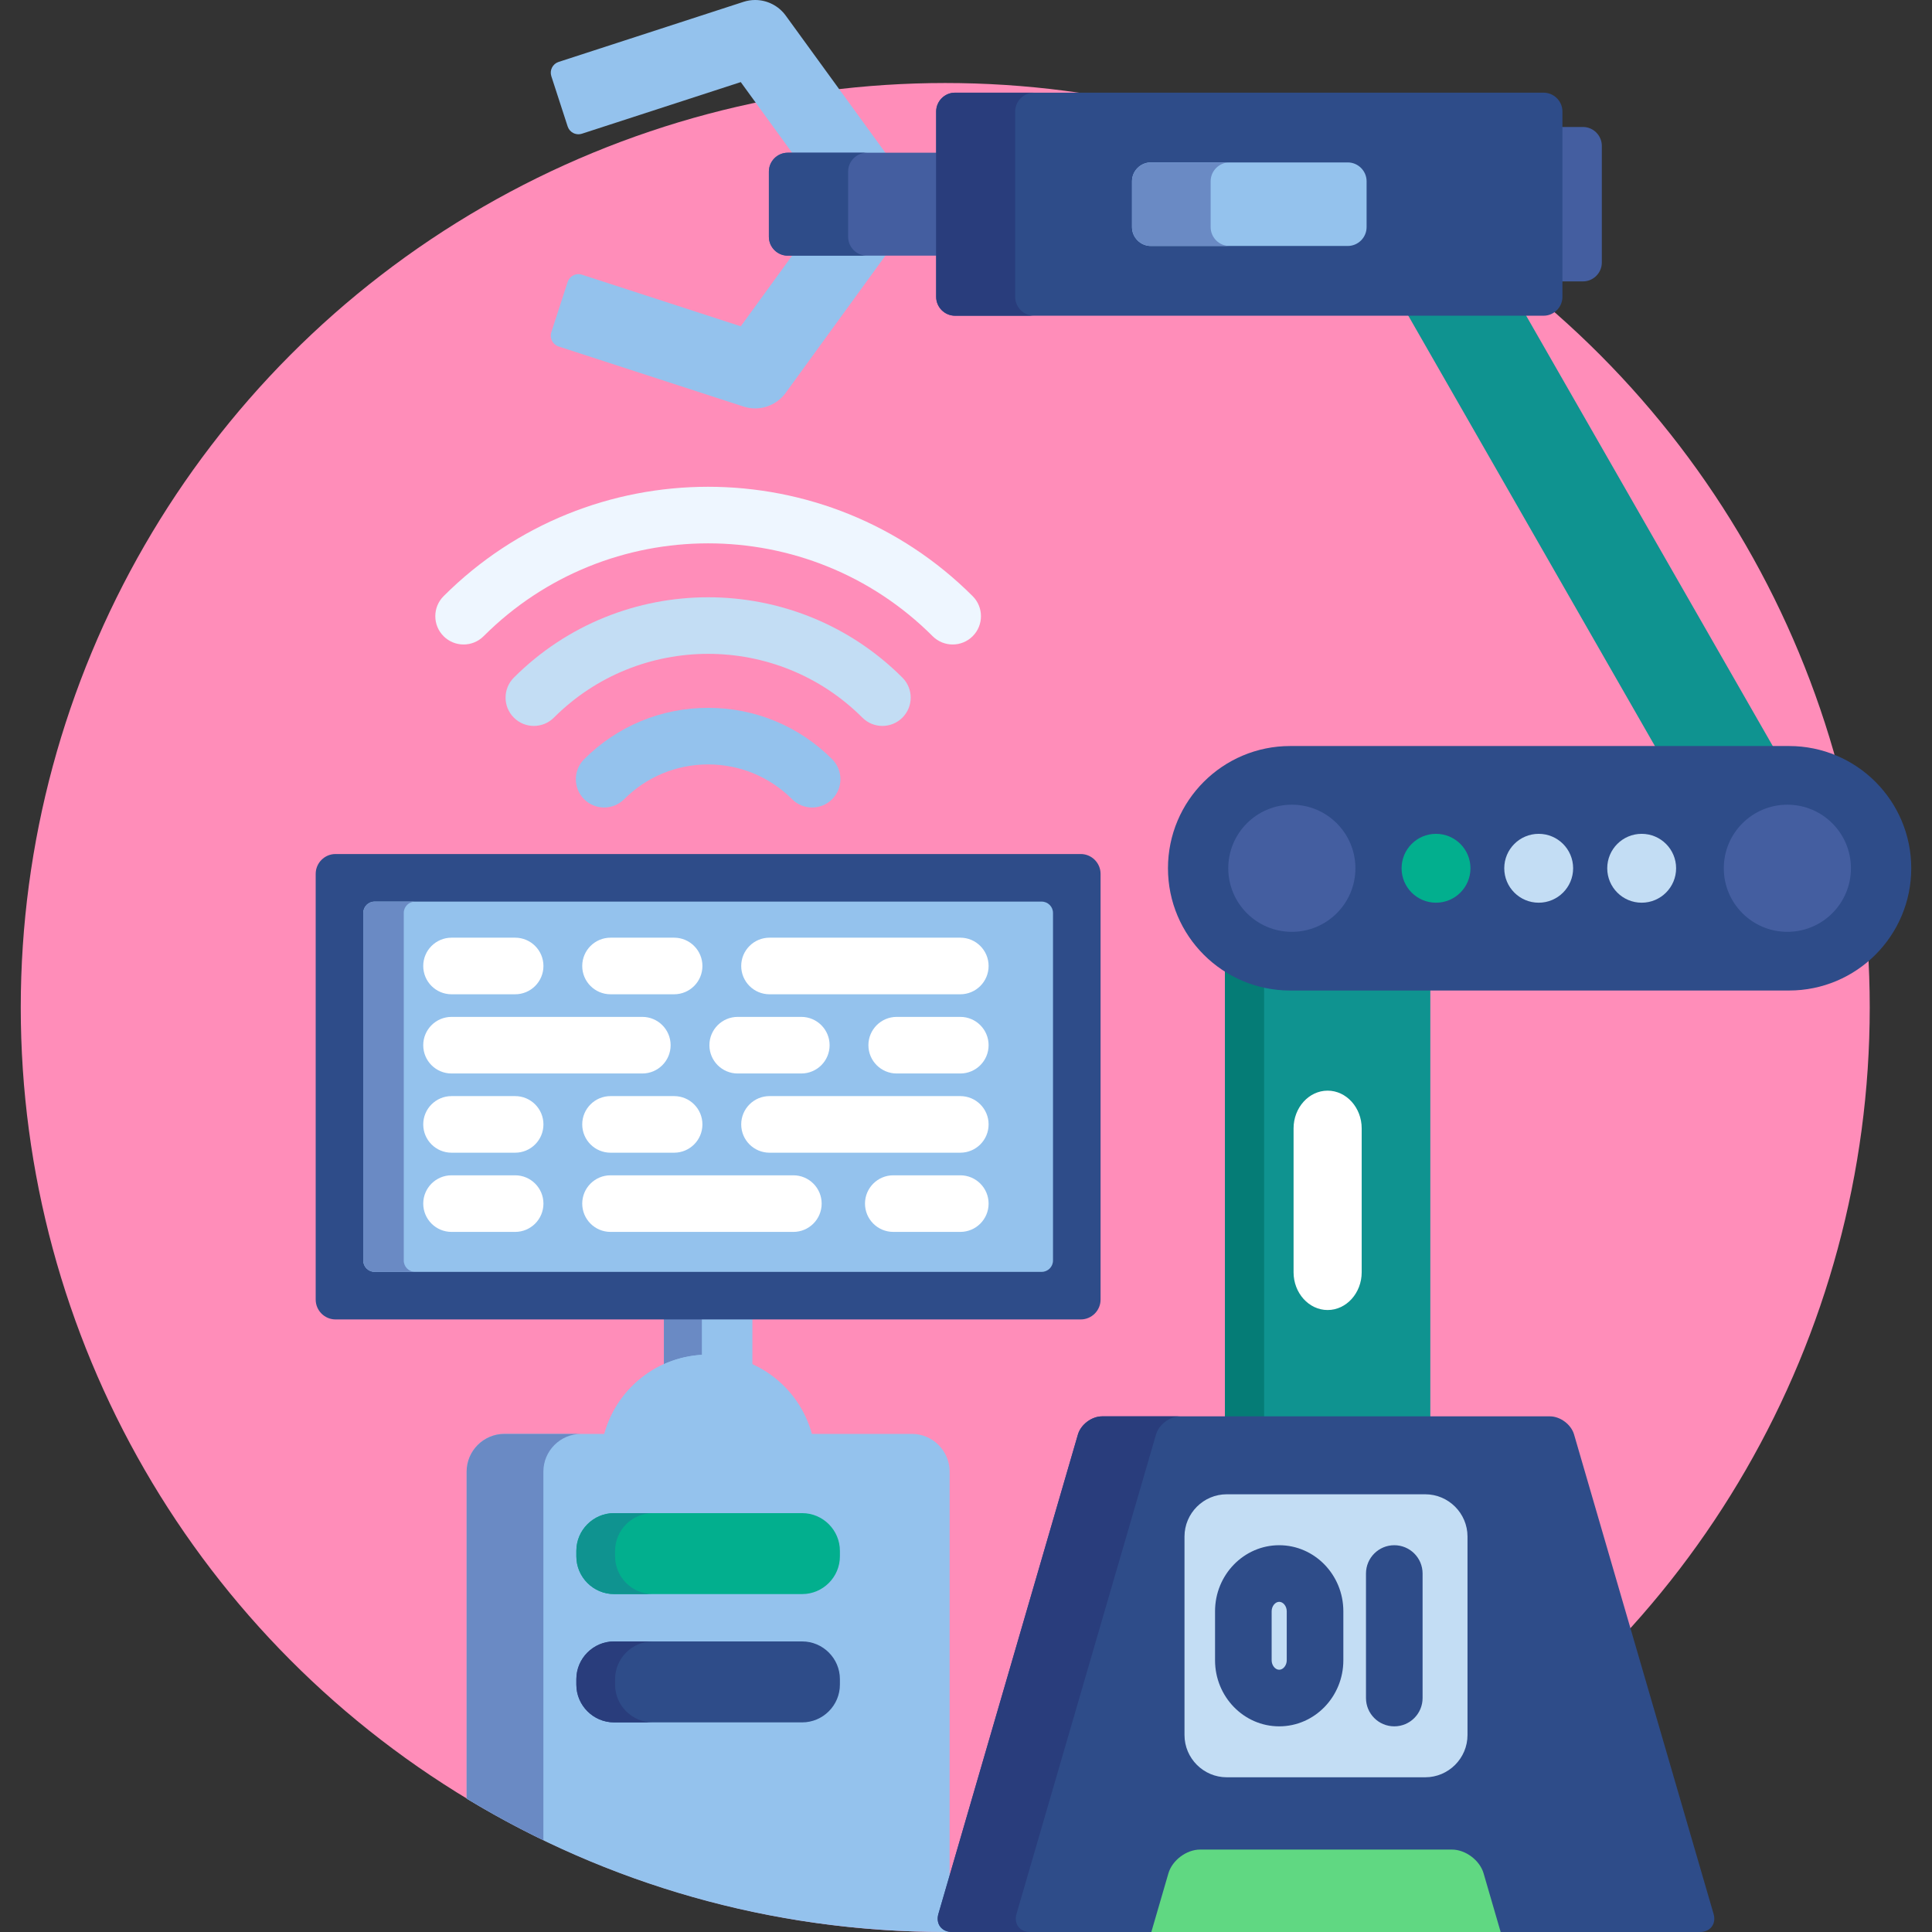 <?xml version="1.0" encoding="iso-8859-1"?>
<!-- Generator: Adobe Illustrator 19.0.0, SVG Export Plug-In . SVG Version: 6.00 Build 0)  -->
<svg version="1.1" id="Capa_1" xmlns="http://www.w3.org/2000/svg" xmlns:xlink="http://www.w3.org/1999/xlink" x="0px" y="0px"
	 viewBox="0 0 512.001 512.001" style="enable-background:new 0 0 512.001 512.001;" xml:space="preserve">
<rect x="0" y="0" width="512.001" height="512.001" fill="#333333" stroke="none"/>
<circle style="fill:#FF8DB9;" cx="250.501" cy="267" r="245"/>
<path style="fill:#EEF6FF;" d="M259.966,163.296c0,1.919-0.732,3.839-2.196,5.304c-2.929,2.929-7.678,2.929-10.607,0
	c-32.809-32.809-86.192-32.809-119.001,0c-2.929,2.929-7.677,2.928-10.606,0c-2.929-2.93-2.929-7.678-0.001-10.607
	c38.657-38.656,101.557-38.656,140.214,0C259.233,159.457,259.965,161.377,259.966,163.296z"/>
<path style="fill:#C3DDF4;" d="M241.344,184.879c0.001,1.919-0.732,3.838-2.197,5.303c-2.929,2.93-7.677,2.93-10.606,0
	c-22.541-22.54-59.216-22.54-81.756,0c-2.929,2.93-7.678,2.93-10.607,0s-2.928-7.678,0-10.606c28.389-28.389,74.581-28.389,102.97,0
	C240.611,181.039,241.344,182.959,241.344,184.879z"/>
<g>
	<path style="fill:#94C2ED;" d="M222.723,206.5c0,1.92-0.732,3.838-2.198,5.303c-2.929,2.93-7.678,2.93-10.607,0
		c-5.944-5.944-13.849-9.219-22.256-9.219s-16.311,3.274-22.257,9.219c-2.928,2.93-7.678,2.93-10.606,0
		c-2.929-2.928-2.929-7.678,0-10.605c8.778-8.779,20.449-13.613,32.863-13.614c12.415,0.001,24.087,4.835,32.863,13.614
		C221.99,202.661,222.722,204.581,222.723,206.5z"/>
	<path style="fill:#94C2ED;" d="M175.936,348.664v13.95c3.574-1.677,7.548-2.618,11.727-2.618c4.178,0,8.152,0.941,11.727,2.618
		v-13.95H175.936z"/>
</g>
<path style="fill:#6A8AC4;" d="M186.001,348.664h-10.065v13.95c3.097-1.453,6.495-2.351,10.065-2.565V348.664z"/>
<g>
	<path style="fill:#94C2ED;" d="M215.409,380.996c-2.942-12.607-14.244-22-27.747-22c-13.503,0-24.804,9.393-27.747,22H215.409z"/>
	<path style="fill:#94C2ED;" d="M192.705,359.445c-1.637-0.293-3.321-0.449-5.043-0.449c-13.503,0-24.804,9.393-27.747,22h10.086
		C172.568,369.997,181.5,361.447,192.705,359.445z"/>
	<path style="fill:#94C2ED;" d="M241.662,379.996h-108c-5.5,0-10,4.5-10,10v86.654c37,22.433,80.41,35.35,126.839,35.35
		c0.388,0,0.773-0.013,1.161-0.015V389.996C251.662,384.496,247.162,379.996,241.662,379.996z"/>
</g>
<path style="fill:#6A8AC4;" d="M144.001,389.996c0-5.5,4.5-10,10-10h-20.339c-5.5,0-10,4.5-10,10v86.654
	c6.582,3.99,13.37,7.674,20.339,11.043V389.996z"/>
<path style="fill:#2E4C89;" d="M291.662,344.412c0,2.889-2.363,5.252-5.252,5.252H88.915c-2.89,0-5.253-2.363-5.253-5.252V231.58
	c0-2.889,2.363-5.253,5.253-5.253H286.41c2.889,0,5.252,2.364,5.252,5.253V344.412z"/>
<path style="fill:#94C2ED;" d="M99.269,337.059c-1.65,0-3-1.35-3-3v-92.125c0-1.65,1.35-3,3-3h176.788c1.65,0,3,1.35,3,3v92.125
	c0,1.65-1.35,3-3,3H99.269z"/>
<path style="fill:#6A8AC4;" d="M107.001,334.059v-92.125c0-1.65,1.35-3,3-3H99.269c-1.65,0-3,1.35-3,3v92.125c0,1.65,1.35,3,3,3
	h10.732C108.351,337.059,107.001,335.709,107.001,334.059z"/>
<path style="fill:#02AF8E;" d="M212.584,400.996c5.5,0,10,4.5,10,10v1.453c0,5.5-4.5,10-10,10H162.74c-5.5,0-10-4.5-10-10v-1.453
	c0-5.5,4.5-10,10-10H212.584z"/>
<path style="fill:#0F9390;" d="M163.001,412.449v-1.453c0-5.5,4.5-10,10-10H162.74c-5.5,0-10,4.5-10,10v1.453c0,5.5,4.5,10,10,10
	h10.261C167.501,422.449,163.001,417.949,163.001,412.449z"/>
<path style="fill:#2E4C89;" d="M212.584,434.996c5.5,0,10,4.5,10,10v1.453c0,5.5-4.5,10-10,10H162.74c-5.5,0-10-4.5-10-10v-1.453
	c0-5.5,4.5-10,10-10H212.584z"/>
<path style="fill:#293D7C;" d="M163.001,446.449v-1.453c0-5.5,4.5-10,10-10H162.74c-5.5,0-10,4.5-10,10v1.453c0,5.5,4.5,10,10,10
	h10.261C167.501,456.449,163.001,451.949,163.001,446.449z"/>
<g>
	<path style="fill:#FFFFFF;" d="M136.518,263.496h-16.855c-4.142,0-7.5-3.357-7.5-7.5s3.358-7.5,7.5-7.5h16.855
		c4.142,0,7.5,3.357,7.5,7.5S140.66,263.496,136.518,263.496z"/>
	<path style="fill:#FFFFFF;" d="M178.649,263.496h-16.852c-4.142,0-7.5-3.357-7.5-7.5s3.358-7.5,7.5-7.5h16.852
		c4.142,0,7.5,3.357,7.5,7.5S182.791,263.496,178.649,263.496z"/>
	<path style="fill:#FFFFFF;" d="M254.491,263.496h-50.562c-4.142,0-7.5-3.357-7.5-7.5s3.358-7.5,7.5-7.5h50.562
		c4.142,0,7.5,3.357,7.5,7.5S258.633,263.496,254.491,263.496z"/>
	<path style="fill:#FFFFFF;" d="M254.491,284.487h-16.854c-4.142,0-7.5-3.357-7.5-7.5s3.358-7.5,7.5-7.5h16.854
		c4.142,0,7.5,3.357,7.5,7.5S258.633,284.487,254.491,284.487z"/>
	<path style="fill:#FFFFFF;" d="M212.356,284.487h-16.855c-4.142,0-7.5-3.357-7.5-7.5s3.358-7.5,7.5-7.5h16.855
		c4.142,0,7.5,3.357,7.5,7.5S216.498,284.487,212.356,284.487z"/>
	<path style="fill:#FFFFFF;" d="M170.223,284.487h-50.561c-4.142,0-7.5-3.357-7.5-7.5s3.358-7.5,7.5-7.5h50.561
		c4.142,0,7.5,3.357,7.5,7.5S174.365,284.487,170.223,284.487z"/>
	<path style="fill:#FFFFFF;" d="M136.518,305.478h-16.855c-4.142,0-7.5-3.357-7.5-7.5s3.358-7.5,7.5-7.5h16.855
		c4.142,0,7.5,3.357,7.5,7.5S140.66,305.478,136.518,305.478z"/>
	<path style="fill:#FFFFFF;" d="M178.649,305.478h-16.852c-4.142,0-7.5-3.357-7.5-7.5s3.358-7.5,7.5-7.5h16.852
		c4.142,0,7.5,3.357,7.5,7.5S182.791,305.478,178.649,305.478z"/>
	<path style="fill:#FFFFFF;" d="M254.491,305.478h-50.562c-4.142,0-7.5-3.357-7.5-7.5s3.358-7.5,7.5-7.5h50.562
		c4.142,0,7.5,3.357,7.5,7.5S258.633,305.478,254.491,305.478z"/>
	<path style="fill:#FFFFFF;" d="M136.518,326.469h-16.855c-4.142,0-7.5-3.358-7.5-7.5c0-4.143,3.358-7.5,7.5-7.5h16.855
		c4.142,0,7.5,3.357,7.5,7.5C144.018,323.111,140.66,326.469,136.518,326.469z"/>
	<path style="fill:#FFFFFF;" d="M210.249,326.469h-48.452c-4.142,0-7.5-3.358-7.5-7.5c0-4.143,3.358-7.5,7.5-7.5h48.452
		c4.142,0,7.5,3.357,7.5,7.5C217.749,323.111,214.391,326.469,210.249,326.469z"/>
	<path style="fill:#FFFFFF;" d="M254.491,326.469h-17.758c-4.142,0-7.5-3.358-7.5-7.5c0-4.143,3.358-7.5,7.5-7.5h17.758
		c4.142,0,7.5,3.357,7.5,7.5C261.991,323.111,258.633,326.469,254.491,326.469z"/>
</g>
<path style="fill:#0F9390;" d="M379.05,376.349V261.498h-37.128c-6.39,0-12.337-1.923-17.301-5.215v120.065h54.429V376.349z"/>
<path style="fill:#057C76;" d="M324.621,256.283v120.065h10.38V260.726C331.243,259.876,327.738,258.351,324.621,256.283z"/>
<path style="fill:#FFFFFF;" d="M360.862,337.171c0,5.5-4.062,10-9.027,10c-4.964,0-9.026-4.5-9.026-10v-38.137
	c0-5.5,4.062-10,9.026-10c4.965,0,9.027,4.5,9.027,10V337.171z"/>
<polygon style="fill:#0F9390;" points="470.372,198.703 403.881,82.669 372.647,82.669 439.138,198.703 "/>
<path style="fill:#2E4C89;" d="M410.747,375.349c2.75,0,5.629,2.16,6.397,4.801l36.972,127.05c0.768,2.641-0.853,4.801-3.603,4.801
	H252.295c-2.75,0-4.371-2.16-3.603-4.801l36.973-127.05c0.768-2.641,3.647-4.801,6.397-4.801L410.747,375.349L410.747,375.349z"/>
<path style="fill:#293D7C;" d="M269.386,507.199l36.973-127.05c0.768-2.641,3.647-4.801,6.397-4.801h-20.695
	c-2.75,0-5.629,2.16-6.397,4.801l-36.973,127.05c-0.768,2.641,0.853,4.801,3.603,4.801h20.694
	C270.239,512,268.618,509.84,269.386,507.199z"/>
<path style="fill:#60D882;" d="M318.032,490.157c-3.607,0-7.383,2.834-8.391,6.298L305.117,512h92.574l-4.524-15.545
	c-1.008-3.464-4.784-6.298-8.391-6.298L318.032,490.157L318.032,490.157z"/>
<path style="fill:#2E4C89;" d="M506.501,230.102c0,17.893-14.506,32.396-32.397,32.396H341.922
	c-17.893,0-32.397-14.504-32.397-32.396l0,0c0-17.894,14.504-32.398,32.397-32.398h132.182
	C491.995,197.703,506.501,212.208,506.501,230.102L506.501,230.102z"/>
<g>
	<circle style="fill:#445EA0;" cx="342.351" cy="230.1" r="16.847"/>
	<circle style="fill:#445EA0;" cx="473.671" cy="230.1" r="16.846"/>
</g>
<g>
	<path style="fill:#94C2ED;" d="M150.434,33.508c0.246,0.757,0.782,1.385,1.491,1.746c0.426,0.217,0.893,0.327,1.362,0.327
		c0.312,0,0.625-0.049,0.927-0.146l42.096-13.679l14.325,19.717h24.722L208.22,4.122C206.344,1.541,203.319,0,200.128,0
		c-1.05,0-2.089,0.165-3.089,0.489l-49.007,15.923c-0.756,0.246-1.385,0.782-1.746,1.491c-0.361,0.709-0.426,1.532-0.18,2.289
		L150.434,33.508z"/>
	<path style="fill:#94C2ED;" d="M210.637,66.755L196.31,86.473l-42.097-13.678c-0.302-0.098-0.615-0.146-0.927-0.146
		c-0.469,0-0.936,0.11-1.362,0.327c-0.709,0.361-1.246,0.989-1.491,1.746l-4.326,13.315c-0.512,1.575,0.35,3.268,1.926,3.78
		l49.005,15.921c1.001,0.326,2.041,0.491,3.09,0.491c3.191,0,6.216-1.542,8.091-4.123l27.139-37.352L210.637,66.755L210.637,66.755z
		"/>
</g>
<path style="fill:#445EA0;" d="M250.001,40.473h-41.239c-2.75,0-5,2.25-5,5v17.282c0,2.75,2.25,5,5,5h41.239V40.473z"/>
<path style="fill:#2E4C89;" d="M224.762,62.755V45.473c0-2.75,2.25-5,5-5h-21c-2.75,0-5,2.25-5,5v17.282c0,2.75,2.25,5,5,5h21
	C227.012,67.755,224.762,65.505,224.762,62.755z"/>
<path style="fill:#445EA0;" d="M419.501,33.652h-6.534v40.923h6.534c2.75,0,5-2.25,5-5V38.652
	C424.501,35.902,422.251,33.652,419.501,33.652z"/>
<path style="fill:#2E4C89;" d="M414.061,78.669c0,2.75-2.25,5-5,5H253.096c-2.75,0-5-2.25-5-5v-49.11c0-2.75,2.25-5,5-5h155.965
	c2.75,0,5,2.25,5,5V78.669z"/>
<path style="fill:#293D7C;" d="M269.035,78.669v-49.11c0-2.75,2.25-5,5-5h-20.94c-2.75,0-5,2.25-5,5v49.11c0,2.75,2.25,5,5,5h20.94
	C271.285,83.669,269.035,81.419,269.035,78.669z"/>
<path style="fill:#94C2ED;" d="M362.163,60.185c0,2.75-2.25,5-5,5h-52.168c-2.75,0-5-2.25-5-5V48.043c0-2.75,2.25-5,5-5h52.168
	c2.75,0,5,2.25,5,5V60.185z"/>
<path style="fill:#6A8AC4;" d="M320.833,60.185V48.043c0-2.75,2.25-5,5-5h-20.838c-2.75,0-5,2.25-5,5v12.142c0,2.75,2.25,5,5,5
	h20.838C323.083,65.185,320.833,62.935,320.833,60.185z"/>
<circle style="fill:#02AF8E;" cx="380.561" cy="230.1" r="9.126"/>
<g>
	<circle style="fill:#C3DDF4;" cx="407.771" cy="230.1" r="9.126"/>
	<circle style="fill:#C3DDF4;" cx="435.061" cy="230.1" r="9.126"/>
	<path style="fill:#C3DDF4;" d="M388.904,459.806c0,6.157-5.038,11.194-11.194,11.194h-52.612c-6.156,0-11.194-5.037-11.194-11.194
		v-52.611c0-6.157,5.038-11.194,11.194-11.194h52.612c6.156,0,11.194,5.037,11.194,11.194V459.806z"/>
</g>
<g>
	<path style="fill:#2E4C89;" d="M339.001,457.5c-9.374,0-17-7.851-17-17.5v-13c0-9.649,7.626-17.5,17-17.5s17,7.851,17,17.5v13
		C356.001,449.649,348.375,457.5,339.001,457.5z M339.001,424.5c-1.065,0-2,1.168-2,2.5v13c0,1.332,0.935,2.5,2,2.5s2-1.168,2-2.5
		v-13C341.001,425.668,340.066,424.5,339.001,424.5z"/>
	<path style="fill:#2E4C89;" d="M369.501,457.5c-4.142,0-7.5-3.357-7.5-7.5v-33c0-4.143,3.358-7.5,7.5-7.5s7.5,3.357,7.5,7.5v33
		C377.001,454.143,373.643,457.5,369.501,457.5z"/>
</g>
<g>
</g>
<g>
</g>
<g>
</g>
<g>
</g>
<g>
</g>
<g>
</g>
<g>
</g>
<g>
</g>
<g>
</g>
<g>
</g>
<g>
</g>
<g>
</g>
<g>
</g>
<g>
</g>
<g>
</g>
</svg>
